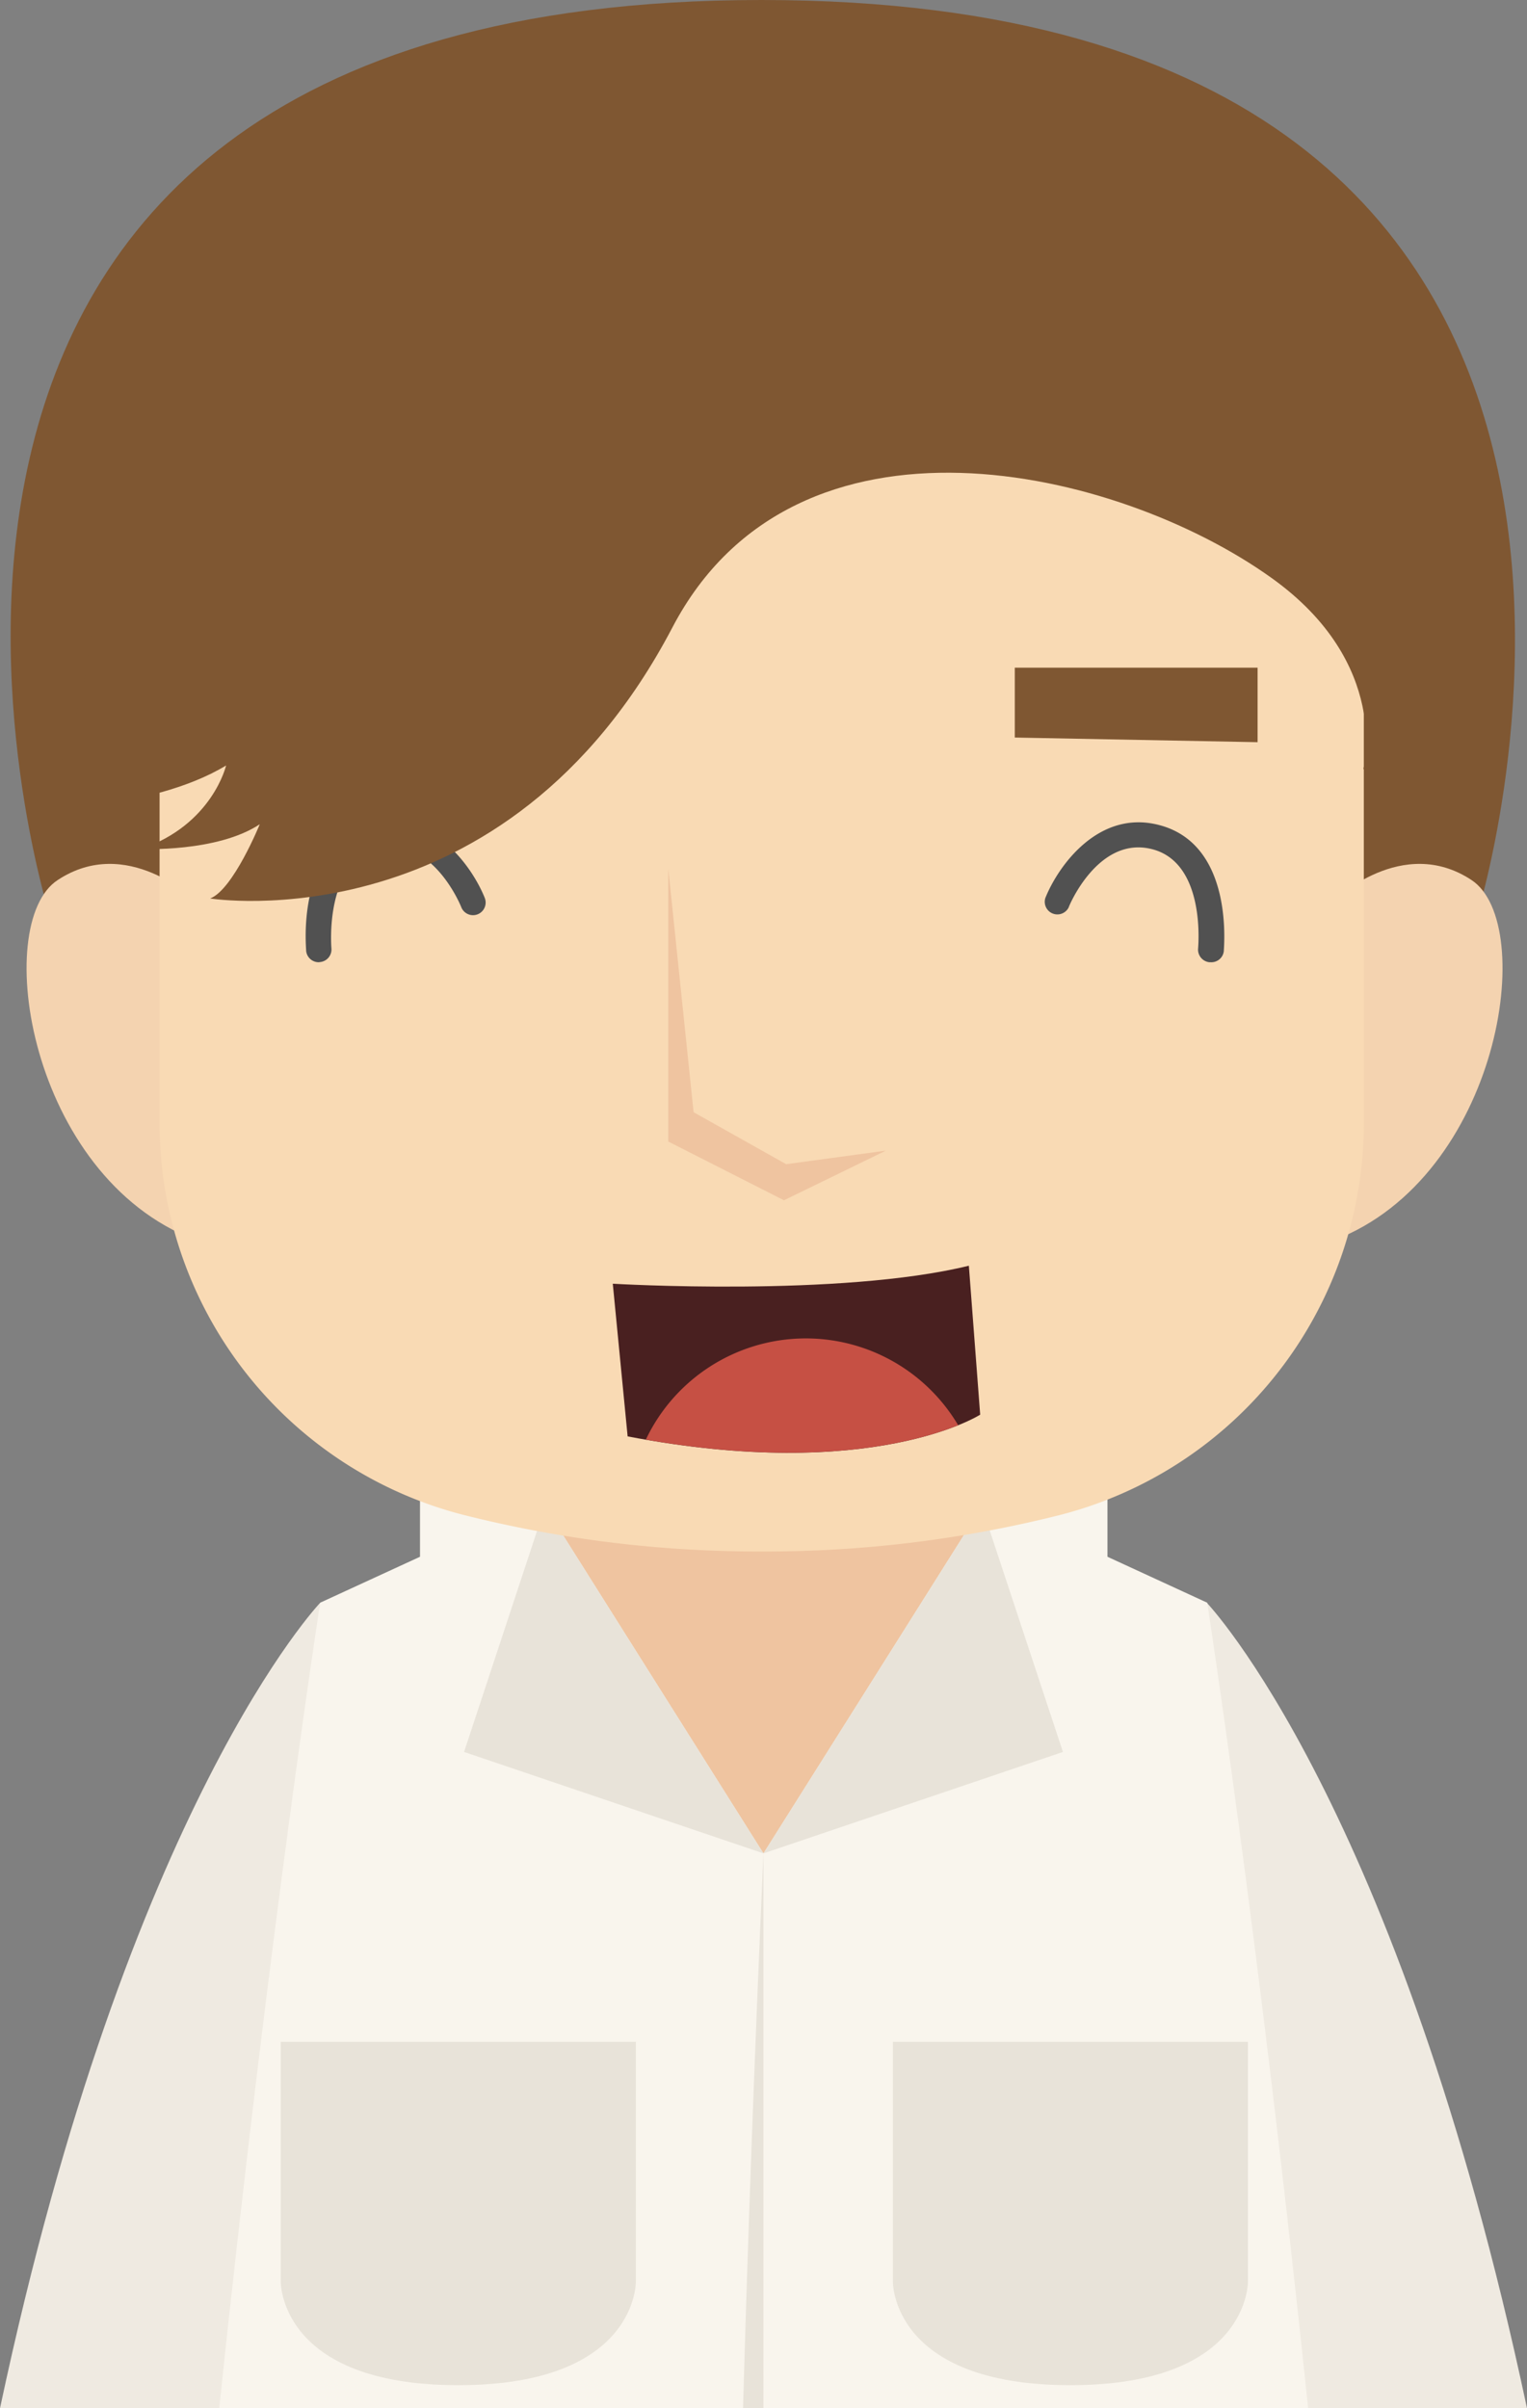 <svg xmlns="http://www.w3.org/2000/svg" viewBox="0 0 164.59 259.49"><rect x="0" y="0" width="164.59" height="259.49" fill="#808080" stroke="none"/><defs><style>.cls-1{fill:#efeae1;}.cls-2{fill:#efc4a0;}.cls-3{fill:#f9f5ed;}.cls-4{fill:#e8e3d9;}.cls-5{fill:#7f5732;}.cls-6{fill:#f4d3b0;}.cls-7{fill:#f9dab4;}.cls-8{fill:#515151;}.cls-9{fill:#492020;}.cls-10{fill:#c65044;}</style></defs><title>资源 311</title><g id="图层_2" data-name="图层 2"><g id="Layer_1" data-name="Layer 1"><path class="cls-1" d="M26,259.49l8.52-86.8S13.87,194.24,0,259.49Z"/><rect class="cls-2" x="56.22" y="154.23" width="52.34" height="47.95"/><path class="cls-1" d="M130.07,172.69l8.52,86.8h26C150.71,194.24,130.07,172.69,130.07,172.69Z"/><path class="cls-3" d="M105.83,162.34,82.29,199.7,58.75,162.34l-13.48-5.83v11.23l-10.76,4.95S29,208.27,23.63,259.49H141c-5.35-51.22-10.88-86.8-10.88-86.8l-10.75-4.95V156.51Z"/><path class="cls-4" d="M68.54,245.82S68.76,257,49.4,257s-19.14-11.18-19.14-11.18V220H68.54Z"/><path class="cls-4" d="M82.29,199.7c-1,22.52-1.71,42.34-2.2,59.79h2.2Z"/><path class="cls-4" d="M134.51,245.82S134.73,257,115.37,257s-19.13-11.18-19.13-11.18V220h38.27Z"/><polygon class="cls-4" points="82.29 199.7 58.75 162.34 50.02 188.77 82.29 199.7"/><polygon class="cls-4" points="82.29 199.7 105.83 162.34 114.57 188.77 82.29 199.7"/><path class="cls-5" d="M5.38,98.71S-26,0,82.07,0s77.12,98.71,77.12,98.71Z"/><path class="cls-6" d="M21,97s-7.33-7.11-14.79-2.17C-.95,99.52,3.11,126.72,21,133.58Z"/><path class="cls-6" d="M143.83,97s7.33-7.11,14.79-2.17c7.14,4.73,3.07,31.93-14.79,38.79Z"/><path class="cls-7" d="M147,121a43.59,43.59,0,0,1-32.79,42.25,129.76,129.76,0,0,1-32.09,3.92A129.88,129.88,0,0,1,50,163.24,43.58,43.58,0,0,1,17.2,121V50.77H147Z"/><polygon class="cls-5" points="54.74 71.94 54.74 79.47 28.57 79.97 28.57 71.94 54.74 71.94"/><polygon class="cls-5" points="109.38 71.94 109.38 79.47 135.55 79.97 135.55 71.94 109.38 71.94"/><path class="cls-8" d="M34.36,103.68A1.36,1.36,0,0,1,33,102.47c0-.47-1.13-11.52,7-13.6,6.51-1.68,10.86,4.42,12.25,7.88a1.36,1.36,0,0,1-2.53,1c-.12-.32-3.22-7.76-9-6.27s-5,10.59-5,10.68a1.36,1.36,0,0,1-1.21,1.5Z"/><path class="cls-8" d="M130.5,103.68h-.15a1.37,1.37,0,0,1-1.21-1.5c0-.11.88-9.18-4.95-10.68s-9,6.19-9,6.27a1.36,1.36,0,0,1-2.52-1c1.38-3.46,5.73-9.56,12.24-7.88,8.12,2.08,7,13.13,7,13.6A1.35,1.35,0,0,1,130.5,103.68Z"/><polygon class="cls-2" points="72.03 93.58 72.03 123 84.5 129.33 95.48 123.98 84.74 125.44 74.76 119.84 72.03 93.58"/><path class="cls-9" d="M66.05,138.32s24.52,1.46,38.38-1.94l1.22,16.05s-11.55,7.4-38,2.34Z"/><path class="cls-10" d="M69.61,155.12c18.42,3.19,29.23.23,33.67-1.55a19.09,19.09,0,0,0-33.67,1.55Z"/><path class="cls-5" d="M10.62,62.62S8.82,83.81,2.85,87.25c0,0,13.31.19,21.52-4.77,0,0-1.48,6.39-9.17,9,0,0,8.21.38,12.8-2.67,0,0-2.87,7.06-5.35,8,0,0,31.86,5.08,49.83-29.21,13.31-25.41,48-17.2,64.57-5.33,12.92,9.23,9.9,20.6,9.9,20.6l2.83-.15V35.89H10.43Z"/></g></g></svg>